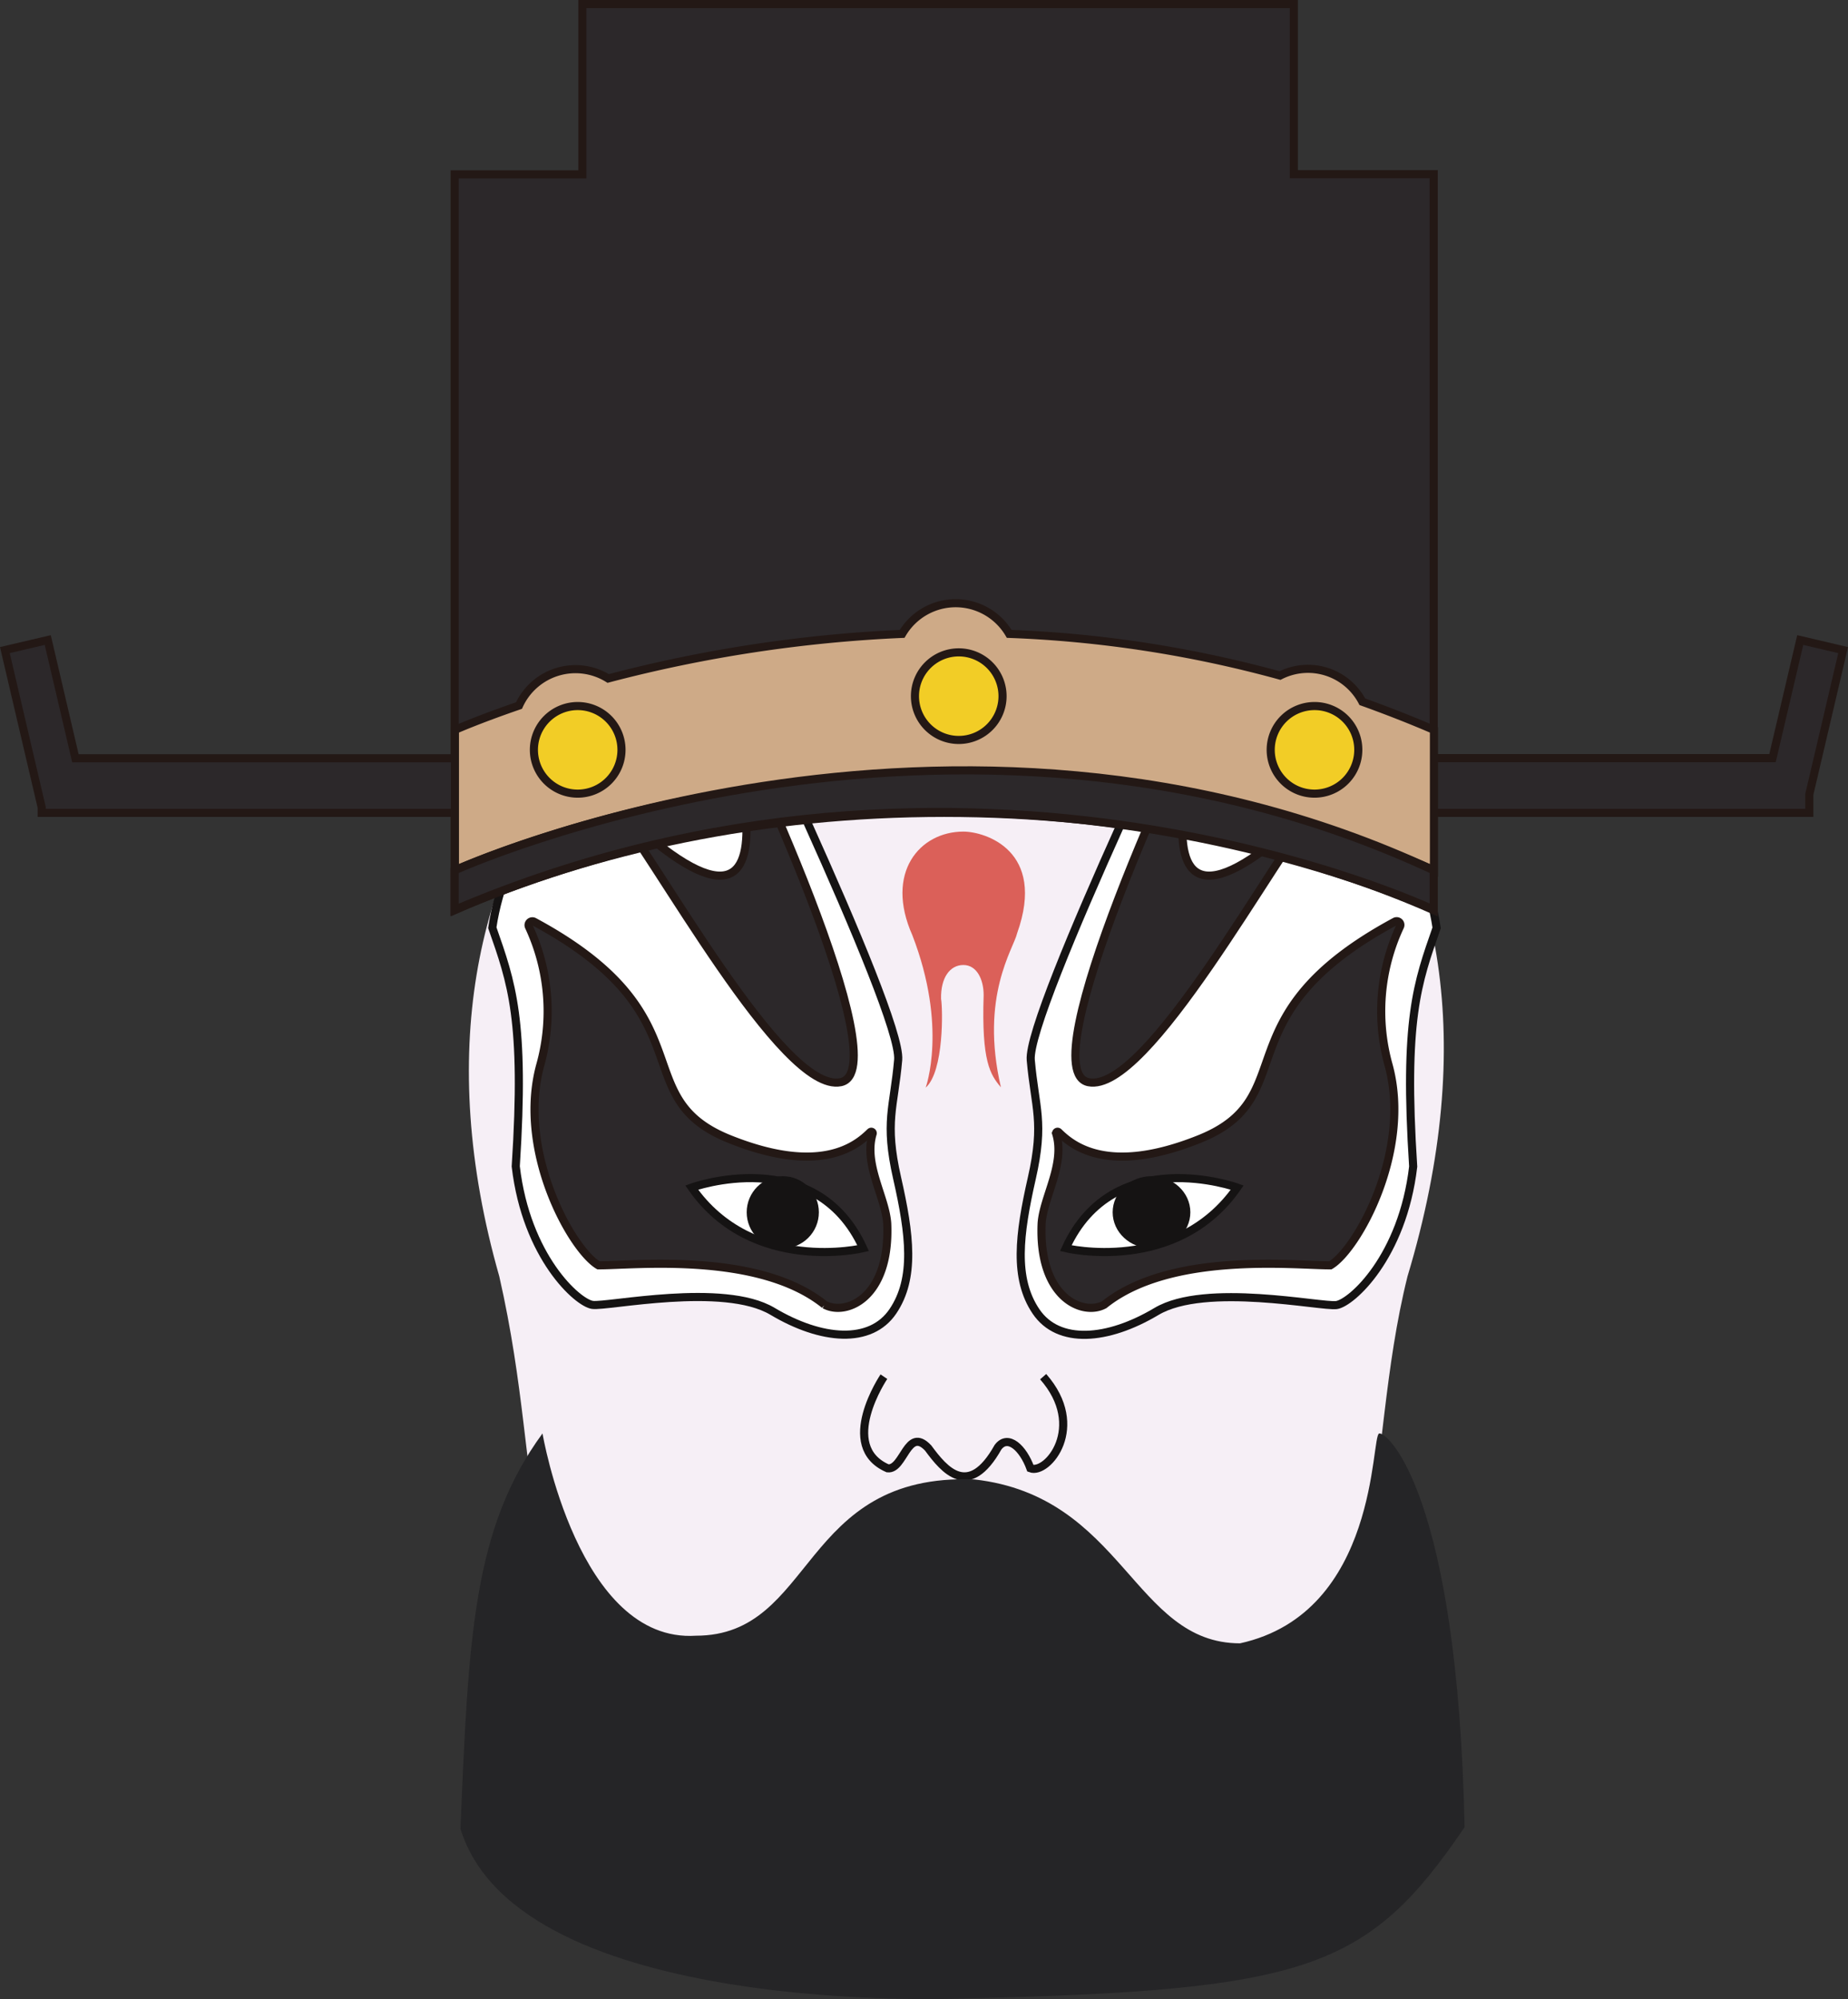 <svg xmlns="http://www.w3.org/2000/svg" viewBox="0 0 227.89 246.49"><rect x="0" y="0" width="227.89" height="246.49" fill="#333333" stroke="none"/><defs><style>.cls-1{fill:#f6eff6;}.cls-2{fill:none;}.cls-2,.cls-5{stroke:#151313;}.cls-2,.cls-5,.cls-6,.cls-8,.cls-9{stroke-miterlimit:10;}.cls-3{fill:#252527;}.cls-4{fill:#db6059;}.cls-5{fill:#fff;}.cls-6{fill:#2c282a;}.cls-6,.cls-8,.cls-9{stroke:#231815;}.cls-7{fill:#151313;}.cls-8{fill:#ceaa87;}.cls-9{fill:#f2cd26;}</style></defs><title>净</title><g id="图层_2" data-name="图层 2"><g id="首页引导页图"><g id="净"><path class="cls-1" d="M118.05,68.88c-35.36,0-72.25,33.17-56.48,88.5,6.15,27,.27,40.1,21.92,62s42.23,21.92,68.43,0c20.85-17.9,16-39.29,21.65-62C191.21,98.84,153.42,68.88,118.05,68.88Z"/><path class="cls-2" d="M109,169.75s-5.78,8.57.46,11.3c2,.22,2.43-5.24,5-2.5,2,2.72,5,6.32,8.61-.1,1.23-1.64,3.09.1,4,2.6,2.1.79,7-5.12,1.57-11.3"/><path class="cls-3" d="M66.9,176.75s4.38,25.88,18.92,24.94c14.72,0,12.79-20.1,34.34-19.27,18.39,2.08,19.62,20.21,32.76,20.21,17.16-3.78,16.11-25.69,17.16-25.88s9.67,7.56,10.53,48.55c-11.93,17.57-19.38,20.13-61.64,21.12,0,0-55,2.49-62.19-20.93C57.77,201.92,58.32,188.46,66.9,176.75Z"/><path class="cls-4" d="M114.15,134.11s2.74-7.45-1.64-18.79c-3.43-7.71.9-12.78,6.29-12.78,2.67,0,10.27,2.33,6.63,12.53-.43,1.9-4.62,7.76-2,19-1.31-1.56-2.4-3.14-2.13-11.38,0-1.9-.83-3.7-2.5-3.7s-2.81,1.58-2.75,4.18C116.26,124.29,116.43,132.11,114.15,134.11Z"/><path class="cls-5" d="M88.17,77S63.73,94.16,60.71,114.39c2.36,6.75,4.07,11.3,2.89,29.43,1.31,11.17,7.62,16.82,9.46,17.08s16.16-2.81,22.2.79,12.09,4.08,14.85,0,2.1-9.47.52-16.43-.39-8.66.13-14.57S88.17,77,88.17,77Z"/><path class="cls-6" d="M88,83.91S103.14,126.35,74.9,98.5c5.91,7.09,21.54,36.39,28.77,34.94S91.71,90.84,88,83.91Z"/><path class="cls-6" d="M65.86,113.65a.47.47,0,0,0-.64.61,24.66,24.66,0,0,1,1.4,17.08c-2.9,10.59,3.88,22.75,7.18,24.68l.1,0c4.4,0,19.67-1.68,27.78,4.85a.05.05,0,0,0,0,0c2.63,1.43,8.12-.81,7.73-10-.21-3.26-2.93-7.32-1.8-11.07a.18.18,0,0,0-.3-.19c-1.58,1.53-5.92,5.4-17.26.88C77,135.32,87.51,125.31,65.86,113.65Z"/><path class="cls-5" d="M85.3,146.43s15.22-5.52,21.14,7.48C106.44,153.91,92.79,157.2,85.3,146.43Z"/><path class="cls-5" d="M149.7,77s24.44,17.18,27.46,37.41c-2.36,6.75-4.07,11.3-2.89,29.43-1.31,11.17-7.62,16.82-9.46,17.08s-16.16-2.81-22.2.79-12.09,4.08-14.85,0-2.1-9.47-.52-16.43.39-8.66-.13-14.57S149.7,77,149.7,77Z"/><path class="cls-6" d="M149.84,83.91S134.73,126.35,163,98.5c-5.91,7.09-21.54,36.39-28.77,34.94S146.16,90.84,149.84,83.91Z"/><path class="cls-6" d="M172,113.65a.46.46,0,0,1,.64.61,24.66,24.66,0,0,0-1.4,17.08c2.9,10.59-3.88,22.75-7.18,24.68l-.1,0c-4.4,0-19.67-1.68-27.78,4.85l0,0c-2.63,1.43-8.12-.81-7.73-10,.21-3.26,2.93-7.32,1.8-11.07a.18.18,0,0,1,.3-.19c1.58,1.53,5.92,5.4,17.26.88C160.88,135.32,150.36,125.31,172,113.65Z"/><path class="cls-5" d="M152.57,146.43s-15.22-5.52-21.14,7.48C131.43,153.91,145.08,157.2,152.57,146.43Z"/><circle class="cls-7" cx="96.53" cy="149.48" r="4.45"/><ellipse class="cls-7" cx="142" cy="149.48" rx="4.79" ry="4.45"/><g id="图层_8" data-name="图层 8"><path class="cls-6" d="M227.29,80.16,222,78.92l-3.42,14.56H176.8v-72H159.55V.5H71.82v21H56.07v72H9.3L5.89,78.92.6,80.16,5.14,99.55v.68H56.07v12c17.25-7.54,38-12,60.36-12s43.12,4.41,60.37,12v-12h46.32V97.94Z"/><path class="cls-8" d="M168,86.53a7.57,7.57,0,0,0-10.15-3.23,146.45,146.45,0,0,0-33.4-5.14,7.65,7.65,0,0,0-13.2,0A171.92,171.92,0,0,0,75,83.66,7.65,7.65,0,0,0,64,87c-5.07,1.74-7.9,3-7.9,3v17.31s59.32-27.17,120.73,0V90C173.86,88.72,170.92,87.58,168,86.53Z"/><path class="cls-9" d="M123.63,85.83a5.4,5.4,0,1,1-5.4-5.39A5.4,5.4,0,0,1,123.63,85.83Z"/><path class="cls-9" d="M76.64,92.46a5.4,5.4,0,1,1-5.4-5.4A5.4,5.4,0,0,1,76.64,92.46Z"/><path class="cls-9" d="M167.5,92.46a5.4,5.4,0,1,1-5.39-5.4A5.39,5.39,0,0,1,167.5,92.46Z"/><path class="cls-6" d="M56.07,112.18v-4.86s61.18-27.75,120.73,0v4.86S119.79,85.05,56.07,112.18Z"/></g></g></g></g></svg>